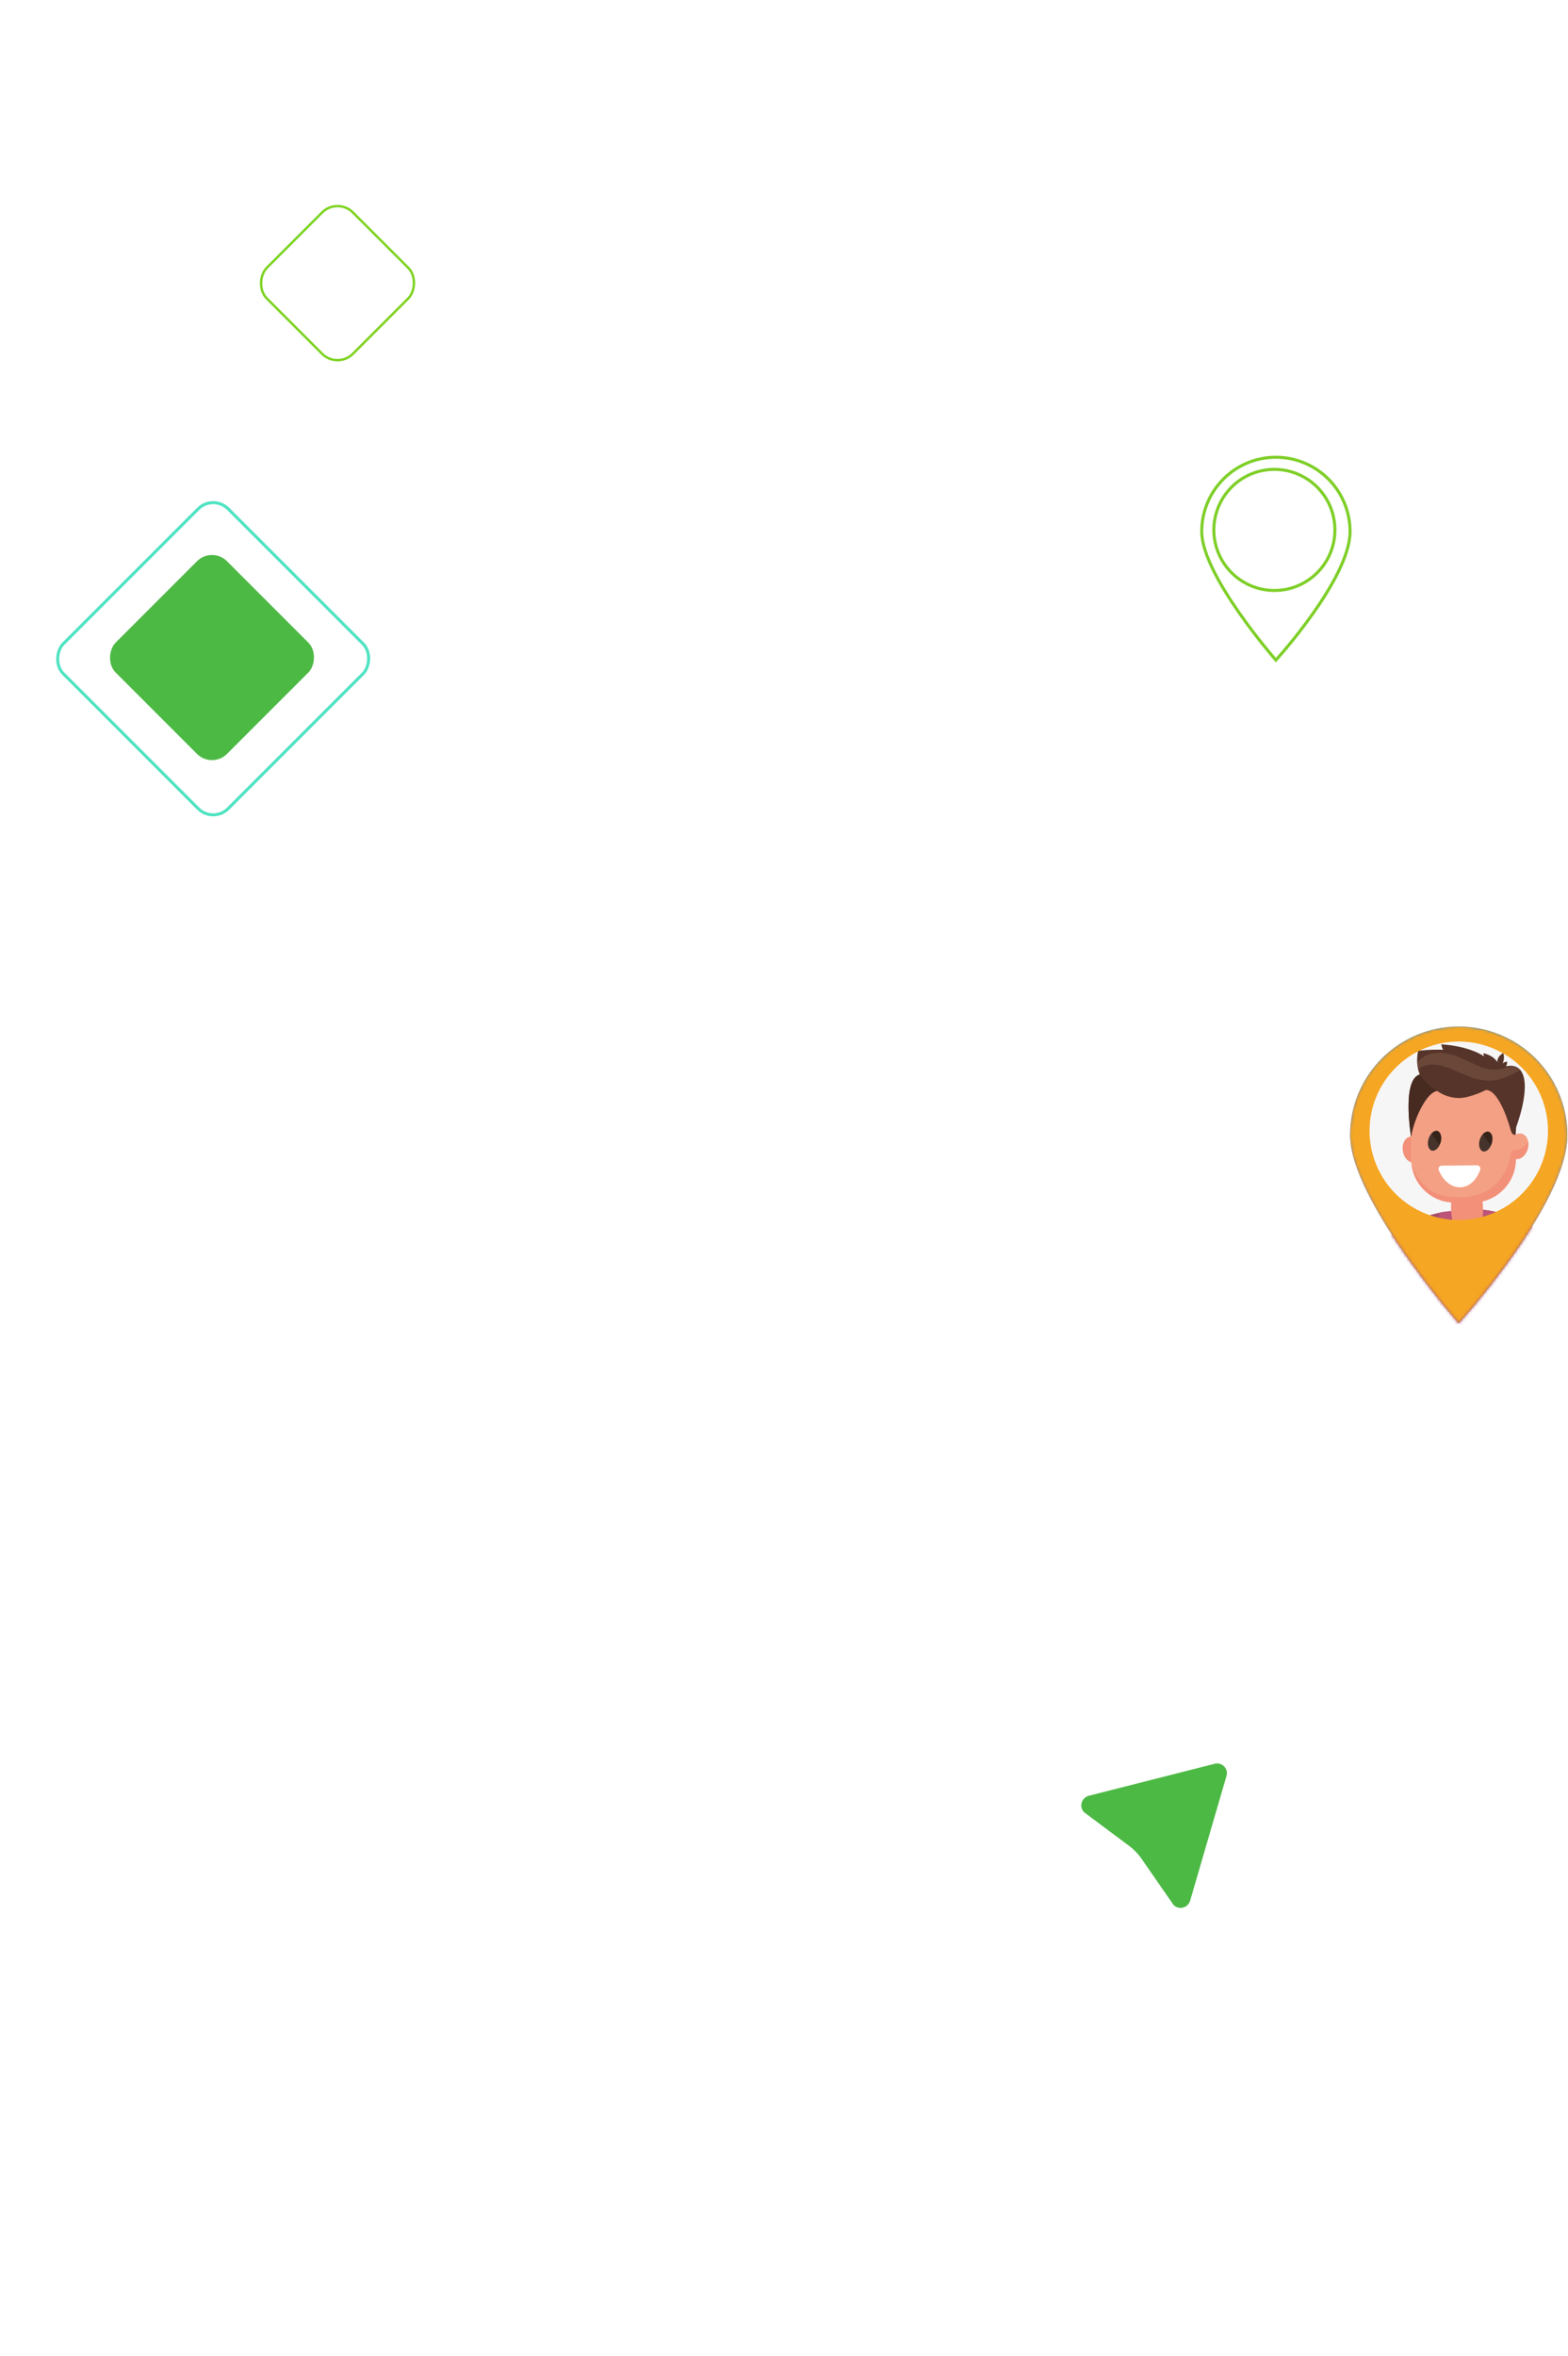 <?xml version="1.0" encoding="UTF-8"?>
<svg width="518px" height="778px" viewBox="0 0 518 778" version="1.1" xmlns="http://www.w3.org/2000/svg" xmlns:xlink="http://www.w3.org/1999/xlink">
    <!-- Generator: Sketch 60.1 (88133) - https://sketch.com -->
    <title>Group 3</title>
    <desc>Created with Sketch.</desc>
    <defs>
        <linearGradient x1="0%" y1="100%" x2="95.256%" y2="4.782%" id="linearGradient-1">
            <stop stop-color="#EC5151" offset="0%"/>
            <stop stop-color="#5FFF1F" offset="100%"/>
        </linearGradient>
        <circle id="path-2" cx="509.5" cy="499.5" r="149.5"/>
        <mask id="mask-3" maskContentUnits="userSpaceOnUse" maskUnits="objectBoundingBox" x="0" y="0" width="299" height="299" fill="white">
            <use xlink:href="#path-2"/>
        </mask>
        <filter x="-25.0%" y="-27.6%" width="150.0%" height="155.1%" filterUnits="objectBoundingBox" id="filter-4">
            <feOffset dx="0" dy="2" in="SourceAlpha" result="shadowOffsetOuter1"/>
            <feGaussianBlur stdDeviation="2.5" in="shadowOffsetOuter1" result="shadowBlurOuter1"/>
            <feColorMatrix values="0 0 0 0 0   0 0 0 0 0   0 0 0 0 0  0 0 0 0.5 0" type="matrix" in="shadowBlurOuter1" result="shadowMatrixOuter1"/>
            <feMerge>
                <feMergeNode in="shadowMatrixOuter1"/>
                <feMergeNode in="SourceGraphic"/>
            </feMerge>
        </filter>
        <linearGradient x1="49.993%" y1="-78.001%" x2="49.993%" y2="171.555%" id="linearGradient-5">
            <stop stop-color="#00ABDB" offset="0%"/>
            <stop stop-color="#E2589B" offset="100%"/>
        </linearGradient>
        <path d="M35.9,-1.39477536e-06 C16.073,-1.39477536e-06 0,16.073 0,35.9 C0,57.1 35.9,98.05 35.9,98.05 C35.9,98.05 71.81,58.68 71.81,35.9 C71.81,26.377 68.026,17.244 61.292,10.511 C54.557,3.778 45.423,-0.003 35.9,-1.39477536e-06 Z" id="path-6"/>
    </defs>
    <g id="TAG-IP-ACCUEIL" stroke="none" stroke-width="1" fill="none" fill-rule="evenodd">
        <g id="01-st_accueil" transform="translate(0, -14)">
            <g id="Group-3" transform="translate(-228, 15)">
                <rect id="Rectangle-Copy-3" stroke="#7ED321" stroke-width="0.8" transform="translate(339.5, 92.5) rotate(-315) translate(-339.5, -92.5) " x="319.4" y="72.4" width="40.2" height="40.2" rx="7.2"/>
                <line x1="656" y1="23.5" x2="508.5" y2="171" id="line-blanche-2" stroke="#FFFFFF" stroke-width="2" stroke-linecap="round"/>
                <line x1="699" y1="0.5" x2="528.5" y2="171" id="Line-blanche-1" stroke="#FFFFFF" stroke-width="2" stroke-linecap="round"/>
                <use id="Oval" stroke="url(#linearGradient-1)" mask="url(#mask-3)" stroke-width="4" stroke-dasharray="10" xlink:href="#path-2"/>
                <g id="Pin_voiture" filter="url(#filter-4)" transform="translate(618.098, 596.441) rotate(406) translate(-618.098, -596.441) translate(591.098, 571.941)" fill-rule="nonzero">
                    <path d="M47.984,47.255 L29.459,44.231 C27.692,43.944 25.89,43.944 24.122,44.231 L5.594,47.255 L5.512,47.255 C3.986,47.255 2.576,46.431 1.813,45.095 C1.05,43.758 1.05,42.112 1.813,40.776 L23.106,3.517 C23.869,2.182 25.279,1.36 26.805,1.36 C28.33,1.36 29.74,2.182 30.503,3.517 L51.779,40.776 C52.542,42.112 52.542,43.758 51.779,45.095 C51.016,46.431 49.606,47.255 48.08,47.255 L47.984,47.255 Z" id="Shape" fill="#4CB944"/>
                    <path d="M26.787,2.403 C27.946,2.397 29.018,3.022 29.593,4.038 L40.239,22.669 L50.886,41.297 C51.465,42.311 51.465,43.56 50.886,44.574 C50.308,45.588 49.238,46.213 48.08,46.213 L29.638,43.203 C27.761,42.897 25.848,42.897 23.971,43.203 L5.512,46.213 C4.354,46.213 3.284,45.588 2.706,44.574 C2.127,43.56 2.127,42.311 2.706,41.297 L13.352,22.669 L23.999,4.038 C24.572,3.028 25.635,2.404 26.787,2.403 L26.787,2.403 Z M26.787,0.319 C24.891,0.307 23.135,1.331 22.196,2.996 L11.549,21.627 L0.903,40.255 C-0.045,41.916 -0.044,43.964 0.907,45.623 C1.859,47.283 3.615,48.302 5.512,48.296 L5.677,48.296 L5.838,48.262 L24.28,45.251 C25.94,44.983 27.631,44.983 29.291,45.251 L47.737,48.262 L47.901,48.289 L48.08,48.289 C49.974,48.289 51.725,47.267 52.672,45.609 C53.619,43.95 53.619,41.907 52.672,40.248 L42.025,21.621 L31.379,2.989 C30.439,1.325 28.683,0.304 26.787,0.319 Z" id="Shape" fill="#FFFFFF"/>
                </g>
                <g id="Pin_homme" transform="translate(674, 338)">
                    <mask id="mask-7" fill="white">
                        <use xlink:href="#path-6"/>
                    </mask>
                    <use id="Shape" fill="url(#linearGradient-5)" fill-rule="nonzero" xlink:href="#path-6"/>
                    <g id="Group" mask="url(#mask-7)">
                        <g transform="translate(3, 3)">
                            <circle id="Oval" fill="#F7F6F6" cx="32.9" cy="31.43" r="30.65"/>
                            <g id="_Groupe_" stroke-width="1" fill="none" transform="translate(20, 59)">
                                <rect id="_Tracé_" fill="#58514F" x="0.61" y="0.41" width="2.31" height="7.38" rx="0.89"/>
                                <rect id="_Tracé_2" fill="#58514F" x="27.84" y="0.41" width="2.31" height="7.38" rx="0.89"/>
                            </g>
                            <path d="M12.16,127.1 C12.16,127.1 10.38,91.54 11.81,79.49 C12.57,73.13 15.01,66.1 20.43,62.23 C26.43,57.93 34.73,56.67 41.92,57.63 C46.309,58.114 50.405,60.07 53.54,63.18 C56.329,66.321 58.134,70.212 58.73,74.37 C59.95,81.37 59.62,109.16 59.73,116.97 C59.73,119.22 59.68,127.1 59.68,127.1 L12.16,127.1 Z" id="_Tracé_3" fill="#A64D68"/>
                            <path d="M59.71,117 C59.62,109.18 59.95,81.38 58.71,74.36 C58.71,74.06 58.6,73.75 58.53,73.44 C58.555,75.916 58.218,78.382 57.53,80.76 C53,95.8 27.35,105.1 11.52,83 C10.67,97.25 12.16,127.2 12.16,127.2 L59.66,127.2 C59.66,127.2 59.74,119.26 59.71,117 Z" id="_Tracé_4" fill="#1E0B08" opacity="0.08"/>
                            <path d="M30.42,58 C30.42,58 14,58 0.06,76.3 L12.4,86.43 L30.42,58 Z" id="_Tracé_5" fill="#A64D68"/>
                            <path d="M41.08,57.6 C41.08,57.6 57.14,58.21 69.81,74.36 L59.52,87.29 L41.08,57.6 Z" id="_Tracé_6" fill="#A64D68"/>
                            <path d="M12.06,80 C9.43,78 6.83,76 4.16,74.17 L2.65,73.17 C1.78,74.17 0.92,75.17 0.06,76.35 L12.4,86.43 L15.08,82.19 L12.06,80 Z" id="_Tracé_7" fill="#BC5579"/>
                            <path d="M63.31,75.15 C61.294,77.458 59.143,79.645 56.87,81.7 L56.35,82.19 L59.52,87.29 L69.81,74.36 C68.88,73.17 67.92,72.06 66.95,71.03 C65.65,72.3 64.5,73.73 63.31,75.15 Z" id="_Tracé_8" fill="#BC5579"/>
                            <path d="M35.92,69.19 C41.3,69.19 45.66,65.4 45.66,60.71 C45.659,59.869 45.517,59.034 45.24,58.24 C44.4,58.05 43.67,57.92 43.06,57.82 C42.68,57.753 42.3,57.693 41.92,57.64 C38.074,57.129 34.17,57.267 30.37,58.05 L30.42,57.97 C29.112,58.015 27.81,58.176 26.53,58.45 C26.302,59.182 26.184,59.943 26.18,60.71 C26.18,65.4 30.54,69.19 35.92,69.19 Z" id="_Tracé_9" fill="#BC5579"/>
                            <path d="M35.77,47.08 L34.77,47.08 C32.66,47.08 30.48,49.08 30.53,51.16 C30.64,55.39 28.72,65.09 35.92,65.09 C43.12,65.09 40.46,53.88 40.35,49.69 C40.31,47.61 37.88,47 35.77,47.08 Z" id="_Tracé_10" fill="#F29079"/>
                            <path d="M16.92,33.33 C15.15,33.63 14.04,35.79 14.44,38.16 C14.84,40.53 16.59,42.22 18.36,41.92 C20.13,41.62 21.23,39.46 20.83,37.09 C20.43,34.72 18.68,33 16.92,33.33 Z" id="_Tracé_11" fill="#F29079"/>
                            <path d="M37.22,13.42 L31.22,13.42 C23.36,13.48 17.03,22.25 17.09,30.11 L17.18,40.88 C17.235,48.79 23.69,55.16 31.6,55.11 L37.6,55.11 C45.485,55.028 51.823,48.595 51.79,40.71 L51.7,29.93 C51.62,22 45.08,13.36 37.22,13.42 Z" id="_Tracé_12" fill="#F4A084"/>
                            <path d="M53.77,32.38 C52.05,31.9 50.13,33.38 49.48,35.68 C48.83,37.98 49.69,40.25 51.4,40.68 C53.11,41.11 55.04,39.68 55.69,37.39 C56.34,35.1 55.48,32.87 53.77,32.38 Z" id="_Tracé_13" fill="#F4A084"/>
                            <path d="M51.8,37.86 C51.324,37.905 50.846,37.905 50.37,37.86 C49.16,46.73 43.65,53.06 34,53.39 C23.09,53.76 20.14,48.45 17.42,43.15 C18.563,50.087 24.57,55.17 31.6,55.15 L37.6,55.15 C45.459,55.051 51.773,48.64 51.75,40.78 C53.37,41 55.08,39.59 55.69,37.44 C55.927,36.618 55.968,35.751 55.81,34.91 C55.032,36.486 53.537,37.587 51.8,37.86 Z" id="_Tracé_14" fill="#F29079"/>
                            <path d="M39,42.83 L27.17,42.94 C26.821,42.976 26.511,43.18 26.342,43.487 C26.172,43.795 26.164,44.166 26.32,44.48 C27.69,47.83 30.32,50.12 33.32,50.09 C36.32,50.06 38.79,47.73 39.98,44.35 C40.108,44.016 40.07,43.642 39.876,43.341 C39.682,43.041 39.357,42.851 39,42.83 L39,42.83 Z" id="_Tracé_15" fill="#FFFFFF"/>
                            <path d="M26,31.51 C24.95,31.08 23.62,32.15 23,33.91 C22.38,35.67 22.8,37.45 23.86,37.91 C24.92,38.37 26.24,37.27 26.86,35.51 C27.48,33.75 27.06,32 26,31.51 Z" id="_Tracé_16" fill="#36231A"/>
                            <path d="M23,33.91 C22.42,35.67 22.8,37.45 23.86,37.91 C24.92,38.37 25.92,37.51 26.58,36.12 C26.17,35.62 24.35,33.12 23.89,32.33 C23.5,32.798 23.198,33.333 23,33.91 L23,33.91 Z" id="_Tracé_17" fill="#FFFFFF" opacity="0.08"/>
                            <path d="M42.92,31.77 C41.87,31.34 40.54,32.41 39.92,34.17 C39.3,35.93 39.72,37.71 40.77,38.17 C41.82,38.63 43.16,37.53 43.77,35.77 C44.38,34.01 44,32.21 42.92,31.77 Z" id="_Tracé_18" fill="#36231A"/>
                            <path d="M40,34.17 C39.42,35.93 39.8,37.71 40.85,38.17 C41.9,38.63 42.92,37.77 43.58,36.38 C43.16,35.88 41.34,33.38 40.89,32.59 C40.495,33.055 40.193,33.591 40,34.17 Z" id="_Tracé_19" fill="#FFFFFF" opacity="0.08"/>
                            <path d="M34.67,9.64 C14,11.06 17.15,33.3 17.15,33.3 C18.34,26.68 22.55,18.45 25.8,18.3 C27.874,19.755 30.337,20.556 32.87,20.6 C36.65,20.66 41.87,17.96 41.87,17.96 C45.64,17.85 48.8,26.58 50.07,31.21 C50.62,33.21 51.69,32.7 51.69,32.7 C51.69,32.7 54.9,8.25 34.67,9.64 Z" id="_Tracé_20" fill="#563429"/>
                            <path d="M45.47,11.33 C39.32,2.33 19.47,5.01 19.47,5.01 C17.56,15.3 25,17.58 25,17.58 C25,17.58 42.21,14.58 44.82,16.3 C47.43,18.02 51.7,30.69 51.7,30.69 C51.7,30.69 56.93,17.41 53.65,11.91 C51.22,7.87 45.47,11.33 45.47,11.33 Z" id="_Tracé_21" fill="#563429"/>
                            <path d="M21.3,12.69 C13.56,12.2 17.15,33.3 17.15,33.3 L19.15,21.3 C19.15,21.3 29.05,13.19 21.3,12.69 Z" id="_Tracé_22" fill="#563429"/>
                            <path d="M27.12,2.89 C27.288,3.905 27.734,4.854 28.41,5.63 C28.41,5.63 49.35,19.32 45.47,11.33 C41.59,3.34 27.12,2.89 27.12,2.89 Z" id="_Tracé_23" fill="#563429"/>
                            <path d="M48.84,8.56 C47.67,8.74 47.39,9.28 47.39,9.28 C47.879,8.161 47.967,6.907 47.64,5.73 C45.35,7.02 45.64,8.8 45.64,8.8 C44.5,6.52 41.04,5.8 41.04,5.8 C41.16,7.69 43.25,9.61 43.36,9.67 L45.17,12.32 L48.89,11.74 L48.51,10.12 C48.838,9.671 48.959,9.103 48.84,8.56 L48.84,8.56 Z" id="_Tracé_24" fill="#563429"/>
                            <path d="M20,12.83 C14,14.65 17.15,33.3 17.15,33.3 C18.34,26.68 22.55,18.45 25.8,18.3 C23.541,16.856 21.573,15.001 20,12.83 L20,12.83 Z" id="_Tracé_25" fill="#472B21"/>
                            <path d="M51.25,10.22 L50.95,10.22 C50.069,10.24 49.196,10.392 48.36,10.67 C46.86,11.1 45.299,11.282 43.74,11.21 C42.123,11.027 40.548,10.574 39.08,9.87 C36.86,8.93 34.72,7.79 32.46,6.93 C30.226,5.992 27.809,5.572 25.39,5.7 C23.863,5.817 22.389,6.312 21.1,7.14 C20.457,7.542 19.888,8.053 19.42,8.65 C18.93,9.32 19.28,10.37 19.49,11.14 C20.659,10.183 22.11,9.635 23.62,9.58 C25.121,9.518 26.621,9.725 28.05,10.19 C30.64,10.95 33.05,12.19 35.56,13.19 C38.025,14.313 40.701,14.896 43.41,14.9 C46.91,14.74 50.13,13.04 53.22,11.37 C52.77,10.709 52.046,10.287 51.25,10.22 Z" id="_Tracé_26" fill="#FDD7A9" opacity="0.12"/>
                        </g>
                    </g>
                    <path d="M35.9,-1.39477536e-06 C16.073,-1.39477536e-06 0,16.073 0,35.9 C0,57.1 35.9,98.05 35.9,98.05 C35.9,98.05 71.81,58.68 71.81,35.9 C71.81,26.377 68.026,17.244 61.292,10.511 C54.557,3.778 45.423,-0.003 35.9,-1.39477536e-06 Z M38.29,63.8 C25.977,64.795 14.35,58.005 9.166,46.792 C3.982,35.579 6.342,22.323 15.077,13.587 C23.813,4.852 37.069,2.492 48.282,7.676 C59.495,12.86 66.285,24.487 65.29,36.8 C64.126,51.202 52.692,62.636 38.29,63.8 L38.29,63.8 Z" id="Shape" fill="#F5A623" fill-rule="nonzero" mask="url(#mask-7)"/>
                </g>
                <g id="Pin_vert" transform="translate(625, 150)" fill-rule="nonzero" stroke="#7ECF27">
                    <path d="M24.497,0 C30.995,-0.002 37.227,2.582 41.823,7.183 C46.418,11.783 49,18.024 49,24.531 C49,40.098 24.497,67 24.497,67 C24.497,67 0,39.018 0,24.531 C0,10.983 10.967,0 24.497,0 Z M32.392,5.847 C24.783,2.329 15.786,3.93 9.858,9.858 C3.93,15.786 2.329,24.783 5.847,32.392 C9.364,40.002 17.255,44.61 25.611,43.935 C35.385,43.145 43.145,35.385 43.935,25.611 C44.61,17.255 40.002,9.364 32.392,5.847 Z" id="Shape"/>
                </g>
                
                
            <g id="Group-2" transform="translate(243, 161)">
                    <rect id="Rectangle-Copy" stroke="#50E3C2" transform="translate(55.42, 55.539) rotate(-315) translate(-55.42, -55.539) " x="16.92" y="17.039" width="77" height="77" rx="7"/>
                    <rect id="Rectangle-Copy-2" fill="#4CB944" transform="translate(55.036, 55.154) rotate(-315) translate(-55.036, -55.154) " x="29.036" y="29.154" width="52" height="52" rx="7"/>
                </g></g>
        </g>
    </g>
</svg>